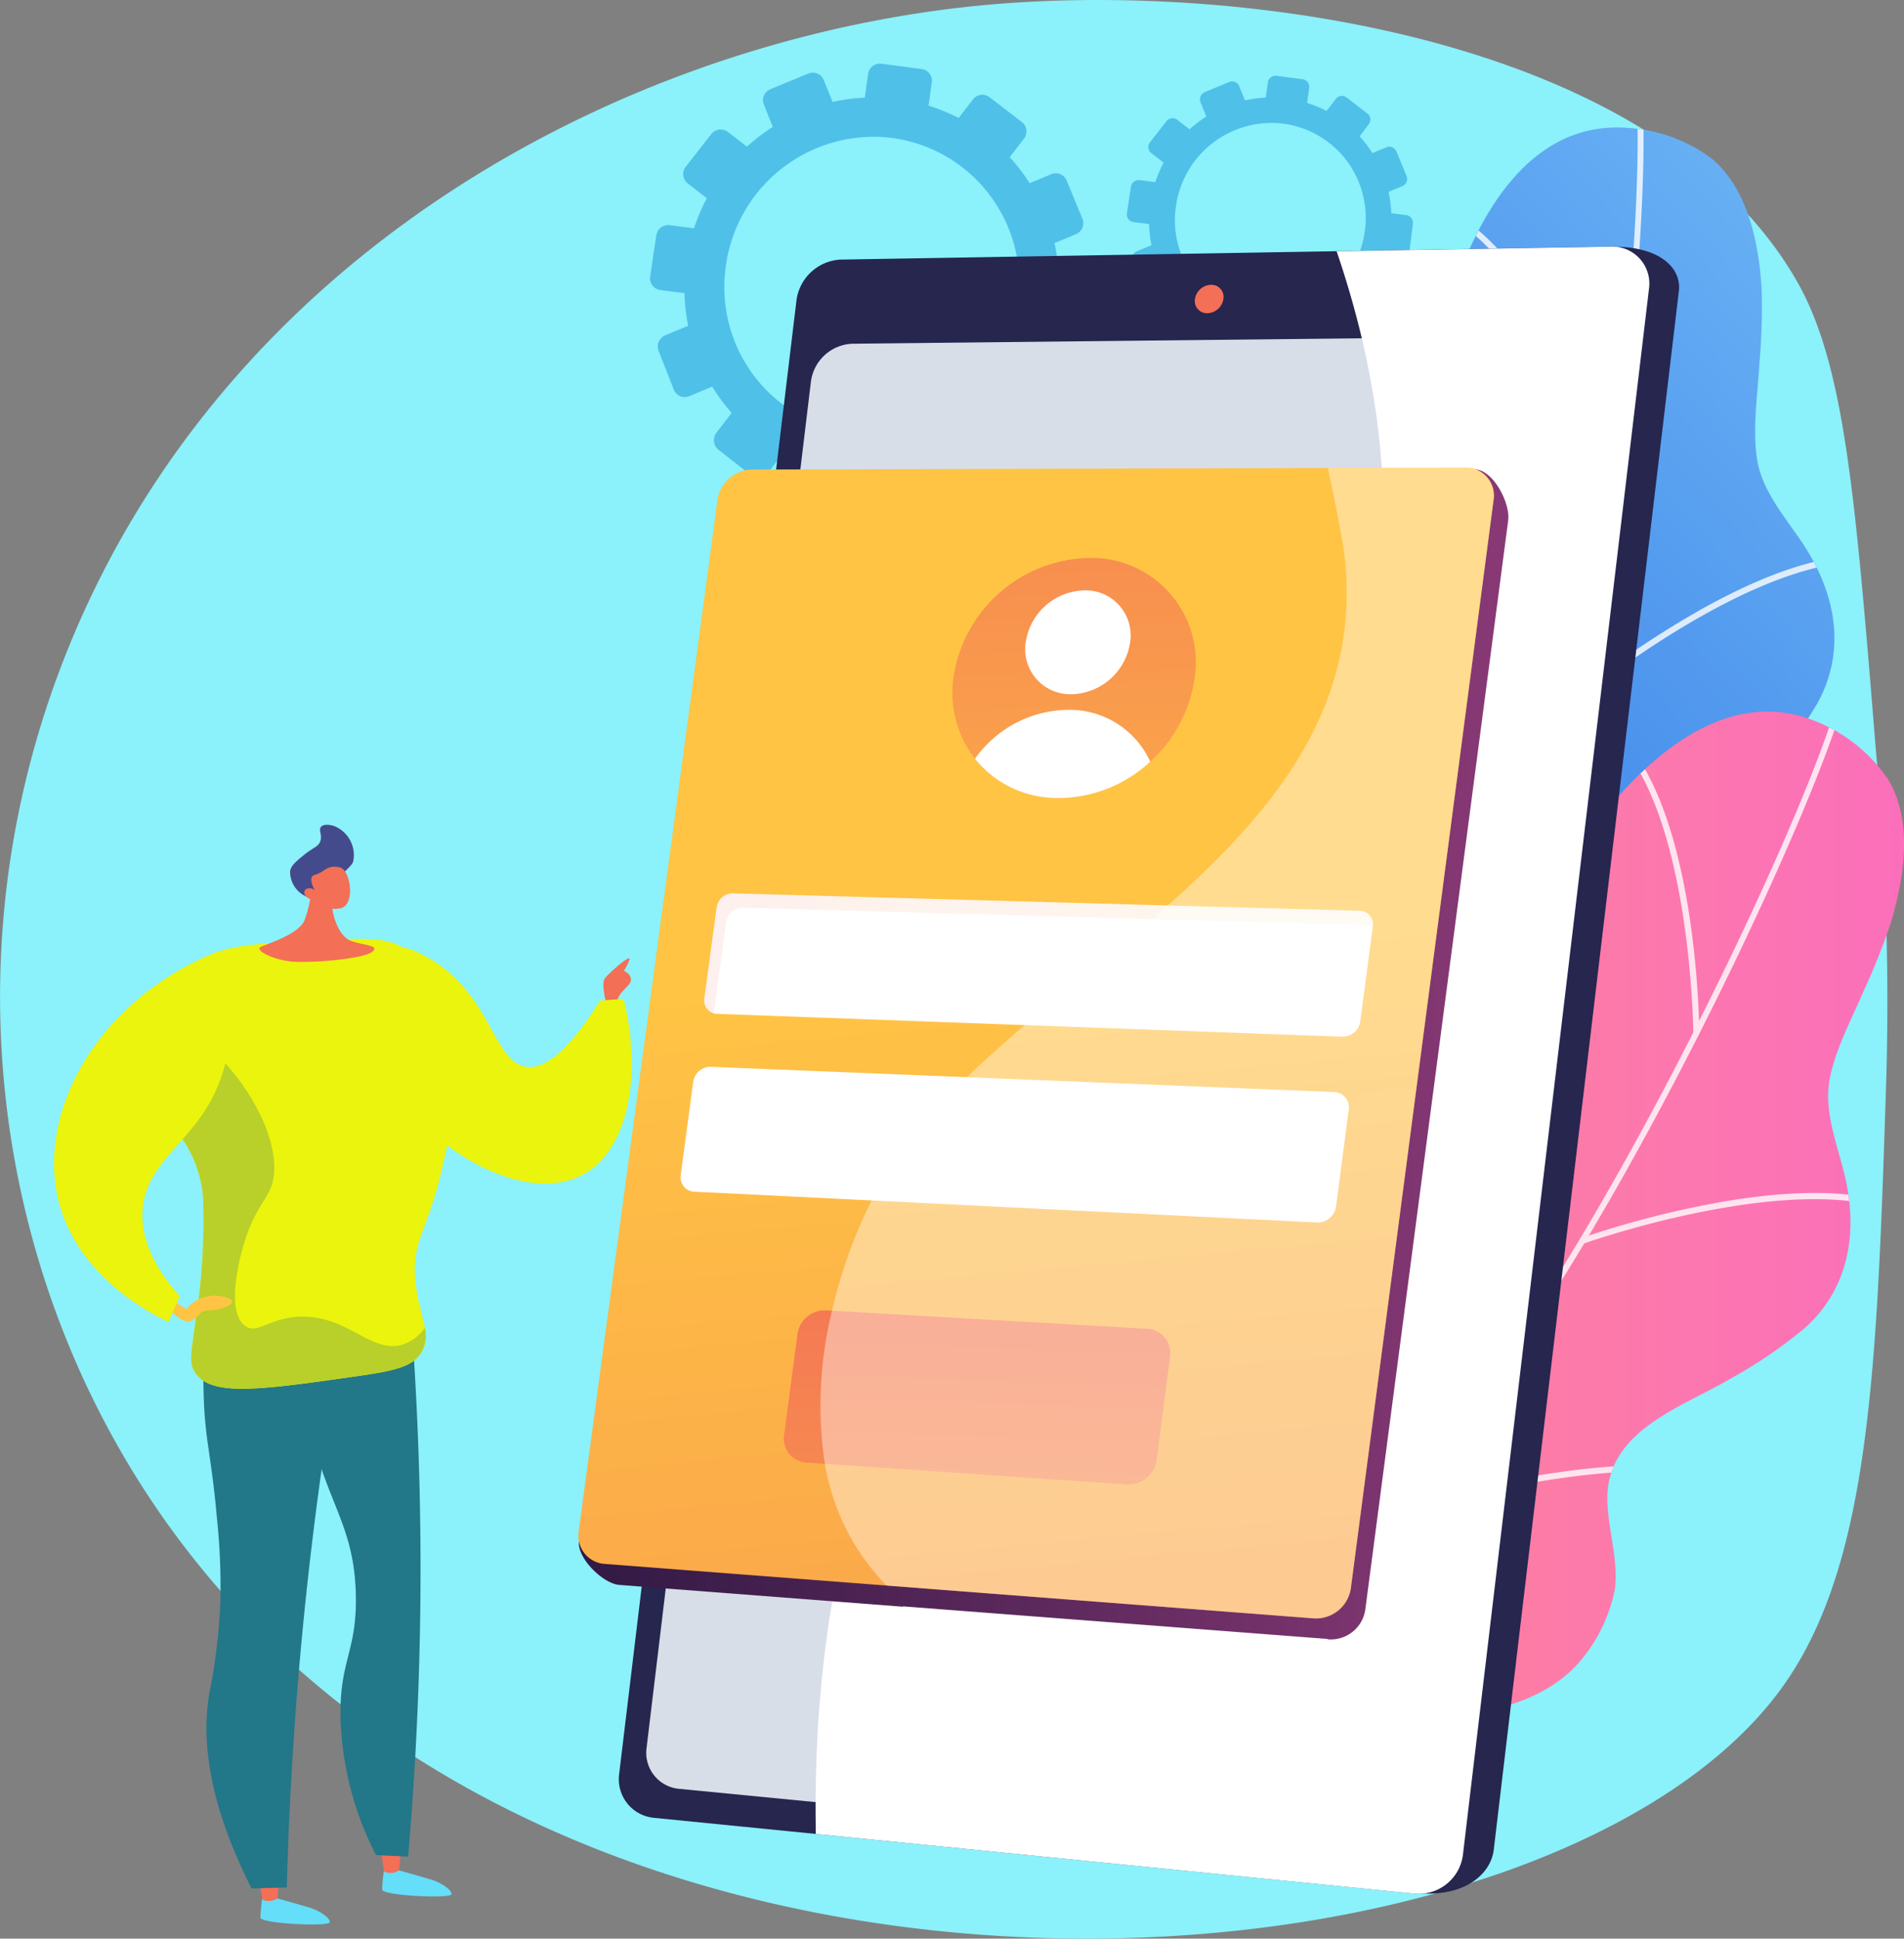 <svg xmlns="http://www.w3.org/2000/svg" xmlns:xlink="http://www.w3.org/1999/xlink" width="143.287" height="145.838" viewBox="0 0 143.287 145.838">
  <rect x="0" y="0" width="143.287" height="145.838" fill="#808080" stroke="none"/>
  <defs>
    <linearGradient id="linear-gradient" x1="0.294" y1="0.988" x2="0.959" y2="-0.074" gradientUnits="objectBoundingBox">
      <stop offset="0.004" stop-color="#2368e3"/>
      <stop offset="1" stop-color="#71baf6"/>
    </linearGradient>
    <linearGradient id="linear-gradient-2" y1="0.5" x2="1" y2="0.5" gradientUnits="objectBoundingBox">
      <stop offset="0" stop-color="#ff9085"/>
      <stop offset="1" stop-color="#fb6fbb"/>
    </linearGradient>
    <clipPath id="clip-path">
      <path id="Trazado_112700" data-name="Trazado 112700" d="M1414.431,1788.914a11.767,11.767,0,0,0-6.35-2.288c-15.193-1.076-17.41,30.681-15.081,37.778s.82,9.427-11.145,13.14-6.225,10.863-4.767,15.043,4.346,7.713-4.376,11.867-5.692,6.728-5.692,6.728,16.086,16.454,15.2,11.187.721-13.223,15.144-13.827c6.212-.261,15.725-3.224,17.831-9.875a11.973,11.973,0,0,0,.459-5.518c-.517-2.224-1.977-3.976-2.788-6.069-1.889-4.878,2.848-8.45,5.575-11.71a36.326,36.326,0,0,0,3.935-5.389c2.263-4.029,1.416-8.35-1.048-12.064-1.182-1.781-2.824-3.671-3.339-5.8-.554-2.282-.072-5.4.06-7.747a49.214,49.214,0,0,0,.175-5.521C1418.029,1795.42,1417.225,1791.226,1414.431,1788.914Z" transform="translate(-1366.509 -1786.599)" fill="url(#linear-gradient)"/>
    </clipPath>
    <clipPath id="clip-path-2">
      <path id="Trazado_112707" data-name="Trazado 112707" d="M1423.748,1851.215a11.764,11.764,0,0,0-5.2-4.3c-13.933-6.154-26.764,22.979-26.975,30.446s-2.418,9.149-14.935,8.594-9.534,8.115-9.576,12.543,1.48,8.728-8.134,9.686-7.632,4.405-7.632,4.405,9.569,20.927,10.516,15.669,5.153-12.2,18.929-7.887c5.934,1.858,15.888,2.288,20.121-3.258a11.976,11.976,0,0,0,2.3-5.038c.265-2.268-.516-4.41-.57-6.655-.127-5.229,5.539-6.988,9.208-9.133a36.323,36.323,0,0,0,5.527-3.739c3.493-3.026,4.158-7.379,3.1-11.708-.51-2.076-1.416-4.41-1.181-6.583.251-2.335,1.76-5.1,2.678-7.27a49.21,49.21,0,0,0,2.033-5.136C1424.933,1858.556,1425.6,1854.336,1423.748,1851.215Z" transform="translate(-1351.128 -1846.066)" fill="url(#linear-gradient-2)"/>
    </clipPath>
    <linearGradient id="linear-gradient-5" x1="7.42" y1="0.477" x2="7.138" y2="0.496" gradientUnits="objectBoundingBox">
      <stop offset="0" stop-color="#444b8c"/>
      <stop offset="0.996" stop-color="#26264f"/>
    </linearGradient>
    <linearGradient id="linear-gradient-6" x1="7.67" y1="0.034" x2="6.975" y2="1.514" xlink:href="#linear-gradient-5"/>
    <linearGradient id="linear-gradient-7" x1="245.253" y1="-1.493" x2="216.033" y2="78.642" gradientUnits="objectBoundingBox">
      <stop offset="0" stop-color="#ffc444"/>
      <stop offset="0.996" stop-color="#f36f56"/>
    </linearGradient>
    <linearGradient id="linear-gradient-8" x1="-636.707" y1="0.03" x2="-633.392" y2="1.813" xlink:href="#linear-gradient-7"/>
    <linearGradient id="linear-gradient-9" x1="-246.572" y1="-0.747" x2="-246.583" y2="-7.554" gradientUnits="objectBoundingBox">
      <stop offset="0" stop-color="#64def9"/>
      <stop offset="0.996" stop-color="#2f73d7"/>
    </linearGradient>
    <linearGradient id="linear-gradient-10" x1="-2354.948" y1="94.08" x2="-2354.886" y2="89.783" xlink:href="#linear-gradient-7"/>
    <linearGradient id="linear-gradient-11" x1="-243.063" y1="-1.686" x2="-243.074" y2="-8.492" xlink:href="#linear-gradient-9"/>
    <linearGradient id="linear-gradient-12" x1="-2342.881" y1="92.988" x2="-2342.819" y2="88.693" xlink:href="#linear-gradient-7"/>
    <linearGradient id="linear-gradient-13" x1="-139.663" y1="0.162" x2="-139.041" y2="0.831" gradientUnits="objectBoundingBox">
      <stop offset="0" stop-color="#093244"/>
      <stop offset="1" stop-color="#227789"/>
    </linearGradient>
    <linearGradient id="linear-gradient-14" x1="-437.692" y1="4.447" x2="-436.662" y2="4.447" xlink:href="#linear-gradient-13"/>
    <linearGradient id="linear-gradient-15" x1="-337.37" y1="4.325" x2="-336.161" y2="4.325" xlink:href="#linear-gradient-13"/>
    <linearGradient id="linear-gradient-16" x1="-267.125" y1="-2.638" x2="-268.28" y2="1.127" xlink:href="#linear-gradient-7"/>
    <linearGradient id="linear-gradient-17" x1="-516.717" y1="443.936" x2="-516.717" y2="442.54" xlink:href="#linear-gradient-7"/>
    <linearGradient id="linear-gradient-18" x1="-751.213" y1="32.561" x2="-751.93" y2="30.974" gradientUnits="objectBoundingBox">
      <stop offset="0" stop-color="#444b8c"/>
      <stop offset="0.996" stop-color="#3e4177"/>
    </linearGradient>
    <linearGradient id="linear-gradient-19" x1="-1301.212" y1="830.665" x2="-1300.084" y2="828.289" xlink:href="#linear-gradient-7"/>
    <linearGradient id="linear-gradient-20" y1="0.5" x2="1" y2="0.5" gradientUnits="objectBoundingBox">
      <stop offset="0" stop-color="#311944"/>
      <stop offset="1" stop-color="#893976"/>
    </linearGradient>
    <linearGradient id="linear-gradient-21" x1="0.618" y1="2.099" x2="0.497" y2="0.43" gradientUnits="objectBoundingBox">
      <stop offset="0.004" stop-color="#f36f56"/>
      <stop offset="1" stop-color="#ffc444"/>
    </linearGradient>
    <linearGradient id="linear-gradient-22" x1="0" y1="0.5" x2="1" y2="0.5" xlink:href="#linear-gradient-21"/>
    <linearGradient id="linear-gradient-24" x1="0.583" y1="-0.668" x2="0.196" y2="4.766" xlink:href="#linear-gradient-21"/>
    <linearGradient id="linear-gradient-25" x1="0.435" y1="-1.462" x2="0.566" y2="2.496" xlink:href="#linear-gradient-21"/>
  </defs>
  <g id="Grupo_83590" data-name="Grupo 83590" transform="translate(-1257.07 -1773.62)">
    <path id="Trazado_112693" data-name="Trazado 112693" d="M1398.244,1830.091c-1.578-19.458-2.367-29.187-6.04-35.481-10.517-18.024-41.093-22.309-60.4-20.666-25.853,2.2-55.428,17.062-68.447,45.756-11.824,26.063-6.372,55.564,11.445,74.863,32.66,35.377,100.033,29.06,116.49,5.848,6.568-9.264,7.042-24.062,7.737-45.8A207.124,207.124,0,0,0,1398.244,1830.091Z" fill="#8bf1fa"/>
    <g id="Grupo_83578" data-name="Grupo 83578" transform="translate(1326.568 1783.21)">
      <g id="Grupo_83568" data-name="Grupo 83568" transform="translate(11.366)">
        <g id="Grupo_83567" data-name="Grupo 83567">
          <path id="Trazado_112694" data-name="Trazado 112694" d="M1414.431,1788.914a11.767,11.767,0,0,0-6.35-2.288c-15.193-1.076-17.41,30.681-15.081,37.778s.82,9.427-11.145,13.14-6.225,10.863-4.767,15.043,4.346,7.713-4.376,11.867-5.692,6.728-5.692,6.728,16.086,16.454,15.2,11.187.721-13.223,15.144-13.827c6.212-.261,15.725-3.224,17.831-9.875a11.973,11.973,0,0,0,.459-5.518c-.517-2.224-1.977-3.976-2.788-6.069-1.889-4.878,2.848-8.45,5.575-11.71a36.326,36.326,0,0,0,3.935-5.389c2.263-4.029,1.416-8.35-1.048-12.064-1.182-1.781-2.824-3.671-3.339-5.8-.554-2.282-.072-5.4.06-7.747a49.214,49.214,0,0,0,.175-5.521C1418.029,1795.42,1417.225,1791.226,1414.431,1788.914Z" transform="translate(-1366.509 -1786.599)" fill="url(#linear-gradient)"/>
          <g id="Grupo_83566" data-name="Grupo 83566" clip-path="url(#clip-path)">
            <g id="Grupo_83565" data-name="Grupo 83565" transform="translate(-1.056 -3.952)" opacity="0.8" style="mix-blend-mode: soft-light;isolation: isolate">
              <g id="Grupo_83560" data-name="Grupo 83560">
                <path id="Trazado_112695" data-name="Trazado 112695" d="M1365.381,1879.021a.225.225,0,0,1-.18-.411,108.431,108.431,0,0,0,14.394-9.464c6.961-5.406,16.029-13.929,19.7-23.839,3.066-8.275,5.863-21.957,7.673-37.535,1.623-13.969,1.879-24.3,1.189-26.219a.225.225,0,0,1,.423-.152c.807,2.244.295,13.851-1.165,26.424-1.814,15.613-4.62,29.332-7.7,37.64-3.709,10.01-12.843,18.6-19.853,24.042a108.845,108.845,0,0,1-14.455,9.5A.218.218,0,0,1,1365.381,1879.021Z" transform="translate(-1365.081 -1781.251)" fill="#fff"/>
              </g>
              <g id="Grupo_83561" data-name="Grupo 83561" transform="translate(28.437 9.872)">
                <path id="Trazado_112696" data-name="Trazado 112696" d="M1416.994,1813.968a.2.2,0,0,1-.277-.107c-.056-.154-5.72-15.391-13.024-18.831a.216.216,0,0,1-.1-.292.224.224,0,0,1,.3-.1c7.471,3.519,13.017,18.437,13.25,19.071a.2.2,0,0,1-.143.262Z" transform="translate(-1403.567 -1794.611)" fill="#fff"/>
              </g>
              <g id="Grupo_83562" data-name="Grupo 83562" transform="translate(38.802 36.164)">
                <path id="Trazado_112697" data-name="Trazado 112697" d="M1417.895,1840.929a.225.225,0,0,1-.219-.385,71.235,71.235,0,0,1,9.357-6.325c6.952-3.878,12.28-4.961,15.835-3.218a.225.225,0,1,1-.2.4c-8.18-4.011-24.544,9.351-24.708,9.487A.234.234,0,0,1,1417.895,1840.929Z" transform="translate(-1417.594 -1830.194)" fill="#fff"/>
              </g>
              <g id="Grupo_83563" data-name="Grupo 83563" transform="translate(9.949 52.832)">
                <path id="Trazado_112698" data-name="Trazado 112698" d="M1389.544,1882.94a.216.216,0,0,1-.073.013.225.225,0,0,1-.228-.221,85.654,85.654,0,0,0-1.485-13.491c-1.255-6.316-3.845-14.227-9.062-16.05a.225.225,0,1,1,.148-.424c4.351,1.52,7.5,7.035,9.356,16.392a86.111,86.111,0,0,1,1.492,13.567A.225.225,0,0,1,1389.544,1882.94Z" transform="translate(-1378.546 -1852.753)" fill="#fff"/>
              </g>
              <g id="Grupo_83564" data-name="Grupo 83564" transform="translate(29.93 60.101)">
                <path id="Trazado_112699" data-name="Trazado 112699" d="M1405.888,1874.946a.225.225,0,0,1-.209-.392c.723-.534,17.788-13.08,24.443-11.882a.225.225,0,0,1-.08.442c-6.466-1.164-23.921,11.672-24.1,11.8A.221.221,0,0,1,1405.888,1874.946Z" transform="translate(-1405.588 -1862.591)" fill="#fff"/>
              </g>
            </g>
          </g>
        </g>
      </g>
      <g id="Grupo_83577" data-name="Grupo 83577" transform="translate(0 43.94)">
        <g id="Grupo_83576" data-name="Grupo 83576">
          <path id="Trazado_112701" data-name="Trazado 112701" d="M1423.748,1851.215a11.764,11.764,0,0,0-5.2-4.3c-13.933-6.154-26.764,22.979-26.975,30.446s-2.418,9.149-14.935,8.594-9.534,8.115-9.576,12.543,1.48,8.728-8.134,9.686-7.632,4.405-7.632,4.405,9.569,20.927,10.516,15.669,5.153-12.2,18.929-7.887c5.934,1.858,15.888,2.288,20.121-3.258a11.976,11.976,0,0,0,2.3-5.038c.265-2.268-.516-4.41-.57-6.655-.127-5.229,5.539-6.988,9.208-9.133a36.323,36.323,0,0,0,5.527-3.739c3.493-3.026,4.158-7.379,3.1-11.708-.51-2.076-1.416-4.41-1.181-6.583.251-2.335,1.76-5.1,2.678-7.27a49.21,49.21,0,0,0,2.033-5.136C1424.933,1858.556,1425.6,1854.336,1423.748,1851.215Z" transform="translate(-1351.128 -1846.066)" fill="url(#linear-gradient-2)"/>
          <g id="Grupo_83575" data-name="Grupo 83575" clip-path="url(#clip-path-2)">
            <g id="Grupo_83574" data-name="Grupo 83574" transform="translate(-4.371 -2.685)" opacity="0.8" style="mix-blend-mode: soft-light;isolation: isolate">
              <g id="Grupo_83569" data-name="Grupo 83569">
                <path id="Trazado_112702" data-name="Trazado 112702" d="M1345.437,1919.9a.225.225,0,0,1-.03-.447,108.389,108.389,0,0,0,16.747-4.035c8.38-2.732,19.8-7.684,26.606-15.766,5.686-6.75,12.947-18.678,19.922-32.725,6.254-12.6,9.99-22.232,9.99-24.27a.225.225,0,0,1,.449,0c0,2.384-4.409,13.133-10.038,24.47-6.99,14.078-14.272,26.039-19.98,32.815-6.878,8.165-18.38,13.157-26.817,15.906a108.764,108.764,0,0,1-16.819,4.051Z" transform="translate(-1345.212 -1842.432)" fill="#fff"/>
              </g>
              <g id="Grupo_83570" data-name="Grupo 83570" transform="translate(56.356 4.343)">
                <path id="Trazado_112703" data-name="Trazado 112703" d="M1427.656,1871.048a.22.22,0,0,1-.225-.217c0-.164-.174-16.431-5.883-22.139a.223.223,0,0,1,0-.316.225.225,0,0,1,.318,0c5.839,5.839,6.01,21.776,6.015,22.451a.22.22,0,0,1-.223.221Z" transform="translate(-1421.483 -1848.31)" fill="#fff"/>
              </g>
              <g id="Grupo_83571" data-name="Grupo 83571" transform="translate(53.726 38.899)">
                <path id="Trazado_112704" data-name="Trazado 112704" d="M1418.149,1898.907a.224.224,0,0,1-.075-.436,71.126,71.126,0,0,1,10.944-2.786c7.854-1.3,13.234-.514,15.99,2.33a.225.225,0,1,1-.323.313c-6.34-6.542-26.26.494-26.46.566A.23.23,0,0,1,1418.149,1898.907Z" transform="translate(-1417.924 -1895.077)" fill="#fff"/>
              </g>
              <g id="Grupo_83572" data-name="Grupo 83572" transform="translate(24.42 38.51)">
                <path id="Trazado_112705" data-name="Trazado 112705" d="M1378.487,1926.615a.228.228,0,0,1-.073-.012.224.224,0,0,1-.14-.285,85.791,85.791,0,0,0,3.168-13.2c.956-6.368,1.2-14.688-3.1-18.169a.225.225,0,1,1,.283-.349c3.579,2.9,4.675,9.157,3.257,18.591a86.094,86.094,0,0,1-3.186,13.271A.224.224,0,0,1,1378.487,1926.615Z" transform="translate(-1378.262 -1894.551)" fill="#fff"/>
              </g>
              <g id="Grupo_83573" data-name="Grupo 83573" transform="translate(36.729 59.4)">
                <path id="Trazado_112706" data-name="Trazado 112706" d="M1395.146,1927.2a.225.225,0,0,1-.065-.44c.862-.259,21.166-6.29,27.023-2.911a.225.225,0,0,1-.225.389c-5.691-3.284-26.46,2.889-26.669,2.952A.22.22,0,0,1,1395.146,1927.2Z" transform="translate(-1394.921 -1922.823)" fill="#fff"/>
              </g>
            </g>
          </g>
        </g>
      </g>
    </g>
    <g id="Grupo_83581" data-name="Grupo 83581" transform="translate(1305.995 1778.423)">
      <g id="Grupo_83579" data-name="Grupo 83579" transform="translate(35.88 0.894)">
        <path id="Trazado_112708" data-name="Trazado 112708" d="M1382.455,1781.83l-.161,1.149a8.961,8.961,0,0,0-1.566.208l-.435-1.072a.569.569,0,0,0-.747-.31l-1.842.76a.58.58,0,0,0-.321.751l.437,1.085a9.245,9.245,0,0,0-1.261.963l-.926-.718a.579.579,0,0,0-.81.107l-1.238,1.583a.576.576,0,0,0,.094.811l.929.722a9.246,9.246,0,0,0-.623,1.467l-1.179-.154a.592.592,0,0,0-.658.5l-.3,2a.571.571,0,0,0,.489.655l1.182.155a9.065,9.065,0,0,0,.177,1.586l-1.109.463a.6.6,0,0,0-.328.769l.739,1.878a.572.572,0,0,0,.757.317l1.11-.464a9.02,9.02,0,0,0,.951,1.28l-.74.961a.6.6,0,0,0,.1.83l1.586,1.244a.58.58,0,0,0,.821-.112l.731-.954a8.956,8.956,0,0,0,1.476.62l-.166,1.191a.584.584,0,0,0,.5.667l2,.262a.594.594,0,0,0,.66-.514l.162-1.182a8.968,8.968,0,0,0,1.6-.21l.439,1.091a.577.577,0,0,0,.762.32l1.867-.791a.6.6,0,0,0,.318-.776l-.439-1.084a9.234,9.234,0,0,0,1.282-1l.913.709a.577.577,0,0,0,.816-.112l1.223-1.62a.6.6,0,0,0-.108-.826l-.9-.7a9.242,9.242,0,0,0,.614-1.508l1.13.149a.581.581,0,0,0,.649-.505l.256-2a.583.583,0,0,0-.5-.654l-1.127-.148a9.171,9.171,0,0,0-.208-1.6l1.046-.438a.581.581,0,0,0,.311-.758l-.764-1.846a.573.573,0,0,0-.751-.312l-1.052.438a9.173,9.173,0,0,0-.97-1.266l.695-.907a.577.577,0,0,0-.106-.807l-1.57-1.207a.574.574,0,0,0-.8.106l-.7.908a8.968,8.968,0,0,0-1.464-.6l.156-1.14a.569.569,0,0,0-.491-.643l-1.962-.257A.578.578,0,0,0,1382.455,1781.83Zm-6.918,9.307a7.267,7.267,0,0,1,8.093-6.2,7.146,7.146,0,0,1,6.121,8.065,7.262,7.262,0,0,1-8.1,6.278A7.142,7.142,0,0,1,1375.536,1791.137Z" transform="translate(-1371.844 -1781.331)" fill="#4fc0e8"/>
      </g>
      <g id="Grupo_83580" data-name="Grupo 83580">
        <path id="Trazado_112709" data-name="Trazado 112709" d="M1339.689,1780.891l-.248,1.776a14.015,14.015,0,0,0-2.422.321l-.672-1.656a.88.88,0,0,0-1.155-.48l-2.848,1.173a.9.9,0,0,0-.5,1.161l.675,1.679a14.348,14.348,0,0,0-1.95,1.488l-1.432-1.11a.9.9,0,0,0-1.252.166l-1.914,2.448a.891.891,0,0,0,.145,1.255l1.436,1.116a14.332,14.332,0,0,0-.963,2.268l-1.823-.239a.916.916,0,0,0-1.018.775l-.458,3.089a.884.884,0,0,0,.756,1.012l1.828.24a14.1,14.1,0,0,0,.275,2.452l-1.716.715a.926.926,0,0,0-.507,1.188l1.142,2.9a.884.884,0,0,0,1.171.491l1.716-.718a14.088,14.088,0,0,0,1.47,1.979l-1.144,1.484a.92.92,0,0,0,.149,1.284l2.452,1.923a.9.9,0,0,0,1.27-.173l1.13-1.476a13.831,13.831,0,0,0,2.282.96l-.257,1.841a.9.9,0,0,0,.769,1.031l3.1.406a.918.918,0,0,0,1.02-.8l.25-1.827a13.949,13.949,0,0,0,2.474-.327l.678,1.688a.892.892,0,0,0,1.179.494l2.886-1.224a.928.928,0,0,0,.492-1.2l-.679-1.676a14.452,14.452,0,0,0,1.984-1.543l1.411,1.1a.891.891,0,0,0,1.262-.171l1.891-2.506a.918.918,0,0,0-.167-1.276l-1.4-1.084a14.3,14.3,0,0,0,.949-2.331l1.747.23a.9.9,0,0,0,1-.782l.4-3.1a.9.9,0,0,0-.771-1.01l-1.743-.229a14.138,14.138,0,0,0-.322-2.476l1.617-.677a.9.9,0,0,0,.48-1.173l-1.181-2.854a.888.888,0,0,0-1.162-.483l-1.625.678a14.088,14.088,0,0,0-1.5-1.957l1.074-1.4a.891.891,0,0,0-.163-1.247l-2.429-1.866a.888.888,0,0,0-1.244.165l-1.081,1.4a13.689,13.689,0,0,0-2.263-.927l.241-1.763a.881.881,0,0,0-.758-.994l-3.034-.4A.9.9,0,0,0,1339.689,1780.891Zm-10.7,14.391a11.235,11.235,0,0,1,12.512-9.587,11.049,11.049,0,0,1,9.464,12.47,11.23,11.23,0,0,1-12.529,9.707A11.043,11.043,0,0,1,1328.994,1795.281Z" transform="translate(-1323.285 -1780.121)" fill="#4fc0e8"/>
      </g>
    </g>
    <g id="Grupo_83583" data-name="Grupo 83583" transform="translate(1303.645 1792.174)">
      <path id="Trazado_112710" data-name="Trazado 112710" d="M1336.861,1802.957l-13.27,110.292a2.906,2.906,0,0,0,2.537,3.295l55.269,6.068c3.386.21,5.24-1.519,5.449-3.278l13.931-117.259c.208-1.749-1.453-3.333-4.854-3.333l-55.771,1.175A3.515,3.515,0,0,0,1336.861,1802.957Z" transform="translate(-1321.008 -1798.733)" fill="url(#linear-gradient-5)"/>
      <path id="Trazado_112711" data-name="Trazado 112711" d="M1333.468,1802.764l-13.342,110.844a2.92,2.92,0,0,0,2.546,3.312l57.3,5.7a3.35,3.35,0,0,0,3.653-2.888l14.009-117.865a2.781,2.781,0,0,0-2.927-3.14l-57.932.978A3.533,3.533,0,0,0,1333.468,1802.764Z" transform="translate(-1320.103 -1798.73)" fill="url(#linear-gradient-6)"/>
      <path id="Trazado_112712" data-name="Trazado 112712" d="M1335.285,1811.256l-12.367,102.773a2.723,2.723,0,0,0,2.384,3.089l53.887,5.238a3.124,3.124,0,0,0,3.4-2.7l12.947-108.879a2.6,2.6,0,0,0-2.717-2.944l-54.44.58A3.277,3.277,0,0,0,1335.285,1811.256Z" transform="translate(-1320.833 -1801.108)" fill="#d8dee8"/>
      <path id="Trazado_112713" data-name="Trazado 112713" d="M1378.768,1803.7a.917.917,0,0,0,.947,1.055,1.262,1.262,0,0,0,1.2-1.084.916.916,0,0,0-.948-1.055A1.265,1.265,0,0,0,1378.768,1803.7Z" transform="translate(-1335.419 -1799.746)" fill="url(#linear-gradient-7)"/>
      <g id="Grupo_83582" data-name="Grupo 83582" transform="translate(14.807)" style="mix-blend-mode: soft-light;isolation: isolate">
        <path id="Trazado_112714" data-name="Trazado 112714" d="M1349.1,1877.867c11.032-20.4,27.511-26.5,32.473-47.522,2.682-11.363.855-22.238-2.223-31.266l20.583-.347a2.78,2.78,0,0,1,2.927,3.14l-14.009,117.865a3.35,3.35,0,0,1-3.653,2.888l-45.042-4.485C1339.828,1899.863,1344.187,1886.958,1349.1,1877.867Z" transform="translate(-1340.143 -1798.73)" fill="#fff"/>
      </g>
    </g>
    <g id="Grupo_83585" data-name="Grupo 83585" transform="translate(1261.136 1835.665)">
      <path id="Trazado_112715" data-name="Trazado 112715" d="M1318.746,1874.594s-.4-1.5-.117-1.887,2.021-1.921,1.854-1.42a3.219,3.219,0,0,1-.417.836s.935.434.334,1.085-.8.8-.835,1.386S1319.147,1875.38,1318.746,1874.594Z" transform="translate(-1277.183 -1861.141)" fill="url(#linear-gradient-8)"/>
      <path id="Trazado_112716" data-name="Trazado 112716" d="M1296.175,1963.614a13.494,13.494,0,0,0-.185,1.763c.027.463,5.162.7,5.214.353s-.849-.9-1.483-1.092-2.488-.714-2.488-.714Z" transform="translate(-1271.298 -1885.274)" fill="url(#linear-gradient-9)"/>
      <path id="Trazado_112717" data-name="Trazado 112717" d="M1297.381,1961.841l-.164,1.617a1.167,1.167,0,0,1-1.122.089l-.263-1.759Z" transform="translate(-1271.257 -1884.798)" fill="url(#linear-gradient-10)"/>
      <path id="Trazado_112718" data-name="Trazado 112718" d="M1283.777,1966.466a13.359,13.359,0,0,0-.185,1.763c.027.463,5.162.7,5.214.352s-.849-.9-1.483-1.092-2.489-.714-2.489-.714Z" transform="translate(-1268.06 -1886.019)" fill="url(#linear-gradient-11)"/>
      <path id="Trazado_112719" data-name="Trazado 112719" d="M1284.983,1964.693l-.164,1.617a1.166,1.166,0,0,1-1.122.09l-.263-1.76Z" transform="translate(-1268.02 -1885.542)" fill="url(#linear-gradient-12)"/>
      <path id="Trazado_112720" data-name="Trazado 112720" d="M1294.276,1904.5q.89,1.8,1.781,3.609c.477,6.866.714,14.334.562,22.318-.113,5.941-.431,11.569-.887,16.852l-2.414-.111a24.079,24.079,0,0,1-2.664-10.127c-.132-4.505,1.234-5.1,1.147-9.416-.112-5.59-2.457-7.082-3.706-13.807a36,36,0,0,1-.417-10.006Z" transform="translate(-1269.084 -1869.66)" fill="url(#linear-gradient-13)"/>
      <path id="Trazado_112721" data-name="Trazado 112721" d="M1287.678,1903.813l3.563.372c2.138,3.72,2.735,7.592,2.36,9.3-.531,2.423-1.935,3.2-1.858,5.633.076,2.407,1.495,3.032,2.394,5.869.623,1.965.459,3.771.1,7.3-.714,7.116-2.432,9.292-.992,11.624a5.255,5.255,0,0,0,2.589,2.056c-.035.436-.07.873-.107,1.306l-2.414-.111a24.079,24.079,0,0,1-2.664-10.127c-.132-4.505,1.234-5.1,1.147-9.416-.112-5.591-2.457-7.082-3.706-13.807A36,36,0,0,1,1287.678,1903.813Z" transform="translate(-1269.084 -1869.66)" opacity="0.3" fill="url(#linear-gradient-14)" style="mix-blend-mode: multiply;isolation: isolate"/>
      <path id="Trazado_112722" data-name="Trazado 112722" d="M1288.54,1907.075c-1.114,6.075-2.1,12.577-2.866,19.472-.927,8.326-1.422,16.175-1.617,23.463l-2.65.075c-3.48-6.885-3.693-11.552-3.191-14.592a43.863,43.863,0,0,0,.839-6.9,48.516,48.516,0,0,0-.259-6.4c-.418-4.8-.925-5.846-1-9.517-.069-3.445-.083-5.188.9-6.205C1281.289,1903.789,1288.029,1906.838,1288.54,1907.075Z" transform="translate(-1266.541 -1870.067)" fill="url(#linear-gradient-15)"/>
      <path id="Trazado_112723" data-name="Trazado 112723" d="M1312.046,1874.057l1.762-.123c1.385,5.6.392,11.032-2.736,13.029-4.886,3.121-13.967-2.759-15.935-9.161-.864-2.81-.667-6.866,1.06-7.654.479-.219,1.223-.253,2.834.652,4.811,2.7,4.937,7.806,7.383,8.239C1307.5,1879.23,1309.258,1878.537,1312.046,1874.057Z" transform="translate(-1270.945 -1860.835)" fill="#ebf40c"/>
      <path id="Trazado_112724" data-name="Trazado 112724" d="M1292.373,1900.309c.847-1.4-.216-2.759-.458-5.419-.274-3.015.887-3.517,2.036-8.513.764-3.323,1.5-6.513.622-10.248-.42-1.79-1.131-4.826-3.643-6.292-1.3-.757-3.066-.681-6.554-.5-4.312.225-6.468.338-8.076,1.185-.236.124-5.128,2.785-5.465,7.122-.342,4.415,4.465,5.008,5.106,10.895a47.222,47.222,0,0,1-.558,9.344c-.32,2.531-.539,3.179-.04,3.946,1.2,1.847,4.89,1.321,12.263.268C1290.5,1901.686,1291.742,1901.357,1292.373,1900.309Z" transform="translate(-1264.725 -1860.626)" fill="#ebf40c"/>
      <path id="Trazado_112725" data-name="Trazado 112725" d="M1281.157,1889.462c-.312,1.147-1.433,2-2.214,4.8-.168.6-1.368,4.894.188,5.949.9.61,1.706-.545,3.889-.7,3.781-.261,5.583,2.917,8.053,2.049a3.381,3.381,0,0,0,1.559-1.21,2.5,2.5,0,0,1-.259,1.827c-.631,1.048-1.876,1.376-4.767,1.79-7.373,1.053-11.059,1.579-12.263-.268-.5-.766-.28-1.414.04-3.946a47.223,47.223,0,0,0,.558-9.344c-.641-5.887-5.448-6.48-5.106-10.9a6.845,6.845,0,0,1,1.107-3.145C1278.041,1878.836,1282.137,1885.856,1281.157,1889.462Z" transform="translate(-1264.725 -1862.494)" fill="#b8d029"/>
      <path id="Trazado_112726" data-name="Trazado 112726" d="M1274.385,1905.762l1.221.78a2.849,2.849,0,0,1,1.518-.938c.892-.2,1.916.085,1.94.37.019.228-.605.458-.7.494-.779.287-1.356.049-1.671.361a2.4,2.4,0,0,1-.57.508,1.91,1.91,0,0,1-.217.112c-.52.2-1.411-.7-1.488-.782Z" transform="translate(-1265.657 -1870.11)" fill="url(#linear-gradient-16)"/>
      <path id="Trazado_112727" data-name="Trazado 112727" d="M1274.906,1880.592c.883-2.114,1.495-5.351.1-10.158-9.187,3.62-13.872,12.2-12.042,19,1.508,5.607,6.994,8.339,8.218,8.914l.855-1.945c-1.419-1.579-3.017-3.915-2.791-6.58C1269.559,1886.133,1273.119,1884.872,1274.906,1880.592Z" transform="translate(-1262.573 -1860.944)" fill="#ebf40c"/>
      <path id="Trazado_112728" data-name="Trazado 112728" d="M1287.459,1863.5a9.838,9.838,0,0,1-.571,2.811c-.451,1.088-2.823,1.771-3.3,2.014s.9.952,2.287,1.091,5.347-.175,6.062-.7-.574-.486-1.564-.85-1.562-2.3-1.388-3.178S1287.459,1863.5,1287.459,1863.5Z" transform="translate(-1268.034 -1859.132)" fill="url(#linear-gradient-17)"/>
      <path id="Trazado_112729" data-name="Trazado 112729" d="M1290.462,1861.372c.72-.707.82-.79.9-1.034a2.354,2.354,0,0,0-1.444-2.655c-.052-.017-.721-.231-.977.059-.216.246.1.587-.049,1.062-.142.445-.528.478-1.242,1.062-.589.48-.955.78-1.04,1.2a2.049,2.049,0,0,0,1.8,2.087C1288.745,1863.14,1288.836,1862.969,1290.462,1861.372Z" transform="translate(-1268.844 -1857.59)" fill="url(#linear-gradient-18)"/>
      <g id="Grupo_83584" data-name="Grupo 83584" transform="translate(18.833 3.155)">
        <path id="Trazado_112730" data-name="Trazado 112730" d="M1288.886,1864.4a2.044,2.044,0,0,0,1.931.579c1.043-.256.777-2.651.013-3.033a1.352,1.352,0,0,0-1.065.05c-.206.1-.263.2-.6.358-.312.143-.411.123-.5.225-.106.126-.151.4.179,1.053a.582.582,0,0,0-.65-.092.366.366,0,0,0-.116.162C1287.98,1864,1288.289,1864.3,1288.886,1864.4Z" transform="translate(-1288.061 -1861.86)" fill="url(#linear-gradient-19)"/>
      </g>
    </g>
    <g id="Grupo_83589" data-name="Grupo 83589" transform="translate(1300.601 1808.798)">
      <path id="Trazado_112731" data-name="Trazado 112731" d="M1383.444,1821.415l.27,1.453h0l-5.544.013-48.105.114a2.675,2.675,0,0,0-2.545,2.285l-11.484,76.749c-.171,1.27,1.807,3.21,3.037,3.3l21.342,1.64v-.026l31.924,2.449h0l.077.032a2.62,2.62,0,0,0,2.791-2.226v.005l10.755-81.943C1386.137,1823.937,1384.816,1821.411,1383.444,1821.415Z" transform="translate(-1315.994 -1821.278)" fill="url(#linear-gradient-20)"/>
      <g id="Grupo_83588" data-name="Grupo 83588">
        <path id="Trazado_112732" data-name="Trazado 112732" d="M1374.109,1905.558a2.631,2.631,0,0,1-2.789,2.24l-53.4-4.1a2.125,2.125,0,0,1-1.914-2.472l10.439-77.565a2.675,2.675,0,0,1,2.544-2.285l53.7-.148a2.092,2.092,0,0,1,2.168,2.4Z" transform="translate(-1315.983 -1821.229)" fill="url(#linear-gradient-21)"/>
        <path id="Trazado_112733" data-name="Trazado 112733" d="M1378.164,1874.22a1.349,1.349,0,0,1-1.387,1.136l-47-1.715a1,1,0,0,1-.972-1.168l.924-6.849a1.229,1.229,0,0,1,1.272-1.046l47.039,1.306a1.021,1.021,0,0,1,1.073,1.162Z" transform="translate(-1319.329 -1832.548)" fill="#fff"/>
        <path id="Trazado_112734" data-name="Trazado 112734" d="M1375.715,1892.746a1.4,1.4,0,0,1-1.387,1.2l-46.962-2.32a1.08,1.08,0,0,1-.967-1.26l.932-6.981a1.322,1.322,0,0,1,1.277-1.154l46.991,1.9a1.141,1.141,0,0,1,1.071,1.306Z" transform="translate(-1318.7 -1837.157)" fill="#fff"/>
        <path id="Trazado_112735" data-name="Trazado 112735" d="M1379.12,1867.018a1.3,1.3,0,0,0-.359-.059l-47.04-1.306a1.23,1.23,0,0,0-1.272,1.046l-.925,6.849-.005.052a1,1,0,0,1-.712-1.128l.925-6.849a1.229,1.229,0,0,1,1.272-1.046l47.041,1.306A1.022,1.022,0,0,1,1379.12,1867.018Z" transform="translate(-1319.329 -1832.548)" opacity="0.1" fill="url(#linear-gradient-22)" style="mix-blend-mode: multiply;isolation: isolate"/>
        <path id="Trazado_112736" data-name="Trazado 112736" d="M1376.679,1885.279a1.112,1.112,0,0,0-.364-.078l-46.99-1.9a1.323,1.323,0,0,0-1.277,1.155l-.932,6.982a1.122,1.122,0,0,0-.009.132,1.1,1.1,0,0,1-.709-1.209l.932-6.981a1.324,1.324,0,0,1,1.277-1.156l46.99,1.9A1.136,1.136,0,0,1,1376.679,1885.279Z" transform="translate(-1318.7 -1837.157)" opacity="0.1" fill="url(#linear-gradient-22)" style="mix-blend-mode: multiply;isolation: isolate"/>
        <path id="Trazado_112737" data-name="Trazado 112737" d="M1365.971,1910.5a1.812,1.812,0,0,0-1.66-2.079l-24.311-1.4a2.084,2.084,0,0,0-2.073,1.813l-1,7.562a1.792,1.792,0,0,0,1.568,2.073l24.3,1.662a2.154,2.154,0,0,0,2.166-1.871Z" transform="translate(-1321.447 -1843.63)" fill="url(#linear-gradient-24)"/>
        <g id="Grupo_83587" data-name="Grupo 83587" transform="translate(28.15 6.796)">
          <path id="Trazado_112738" data-name="Trazado 112738" d="M1372.292,1839.552a10.521,10.521,0,0,1-10.343,8.937,7.945,7.945,0,0,1-6.178-2.952,8.108,8.108,0,0,1-1.609-6.181,10.533,10.533,0,0,1,10.188-8.929A7.849,7.849,0,0,1,1372.292,1839.552Z" transform="translate(-1354.082 -1830.427)" fill="url(#linear-gradient-25)"/>
          <g id="Grupo_83586" data-name="Grupo 83586" transform="translate(1.689 2.439)">
            <path id="Trazado_112739" data-name="Trazado 112739" d="M1369.381,1837.666a4.566,4.566,0,0,1-4.457,3.875,3.386,3.386,0,0,1-3.389-3.941,4.568,4.568,0,0,1,4.427-3.873A3.385,3.385,0,0,1,1369.381,1837.666Z" transform="translate(-1357.708 -1833.728)" fill="#fff"/>
            <path id="Trazado_112740" data-name="Trazado 112740" d="M1369.562,1849.793a10.228,10.228,0,0,1-7.016,2.733,7.945,7.945,0,0,1-6.178-2.952,8.7,8.7,0,0,1,7.06-3.685A6.663,6.663,0,0,1,1369.562,1849.793Z" transform="translate(-1356.368 -1836.903)" fill="#fff"/>
          </g>
        </g>
        <path id="Trazado_112741" data-name="Trazado 112741" d="M1391.29,1823.629l-10.749,81.929a2.706,2.706,0,0,1-2.868,2.234l-32.072-2.463a17.1,17.1,0,0,1-3.674-5.678,17.5,17.5,0,0,1-.975-3.54,29.505,29.505,0,0,1,.5-11.252,37.136,37.136,0,0,1,3.055-8.552,28.036,28.036,0,0,1,3.74-5.677c1.013-1.17,2.11-2.307,3.266-3.422,1.394-1.346,2.877-2.66,4.4-3.961,3.562-3.035,7.376-6,10.908-9.136,8.149-7.229,14.759-15.305,13.168-26.83-.05-.363-.547-3.143-1.182-6.024l10.228-.028A2.149,2.149,0,0,1,1391.29,1823.629Z" transform="translate(-1322.416 -1821.229)" fill="#fff" opacity="0.4" style="mix-blend-mode: soft-light;isolation: isolate"/>
      </g>
    </g>
  </g>
</svg>
